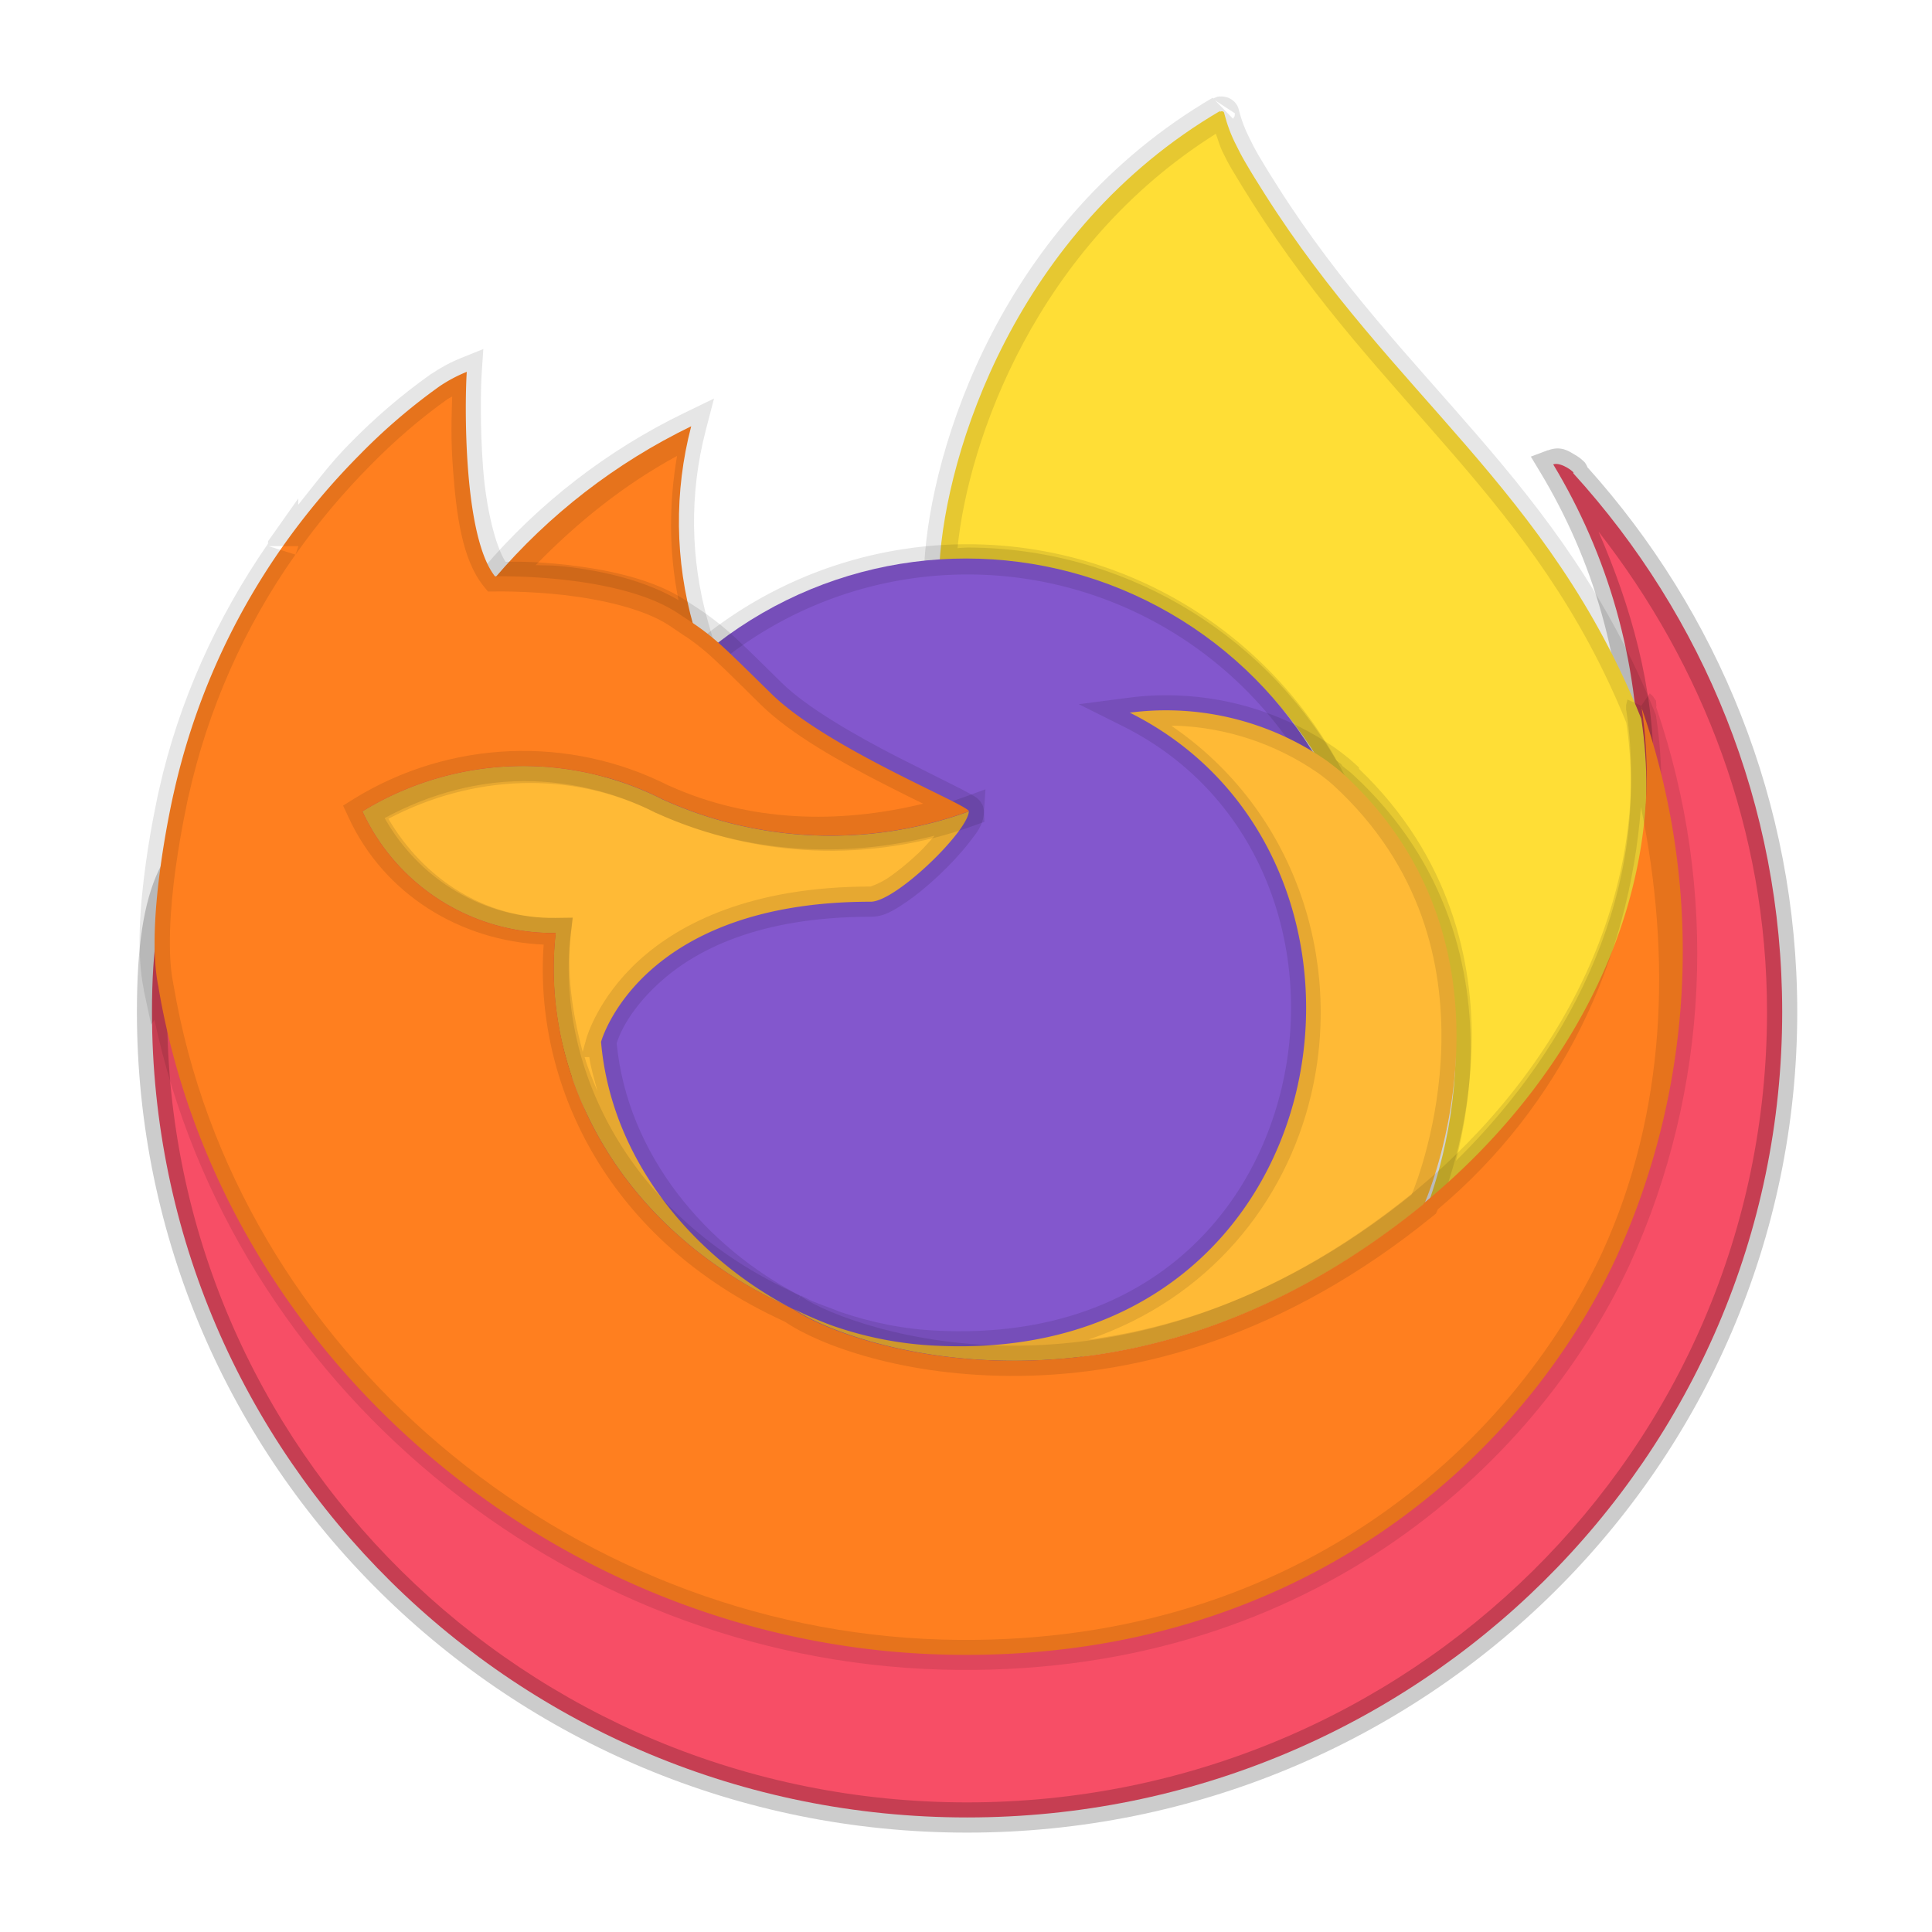 <?xml version="1.0" encoding="UTF-8" standalone="no"?>
<!-- Created with Inkscape (http://www.inkscape.org/) -->

<svg
   width="64"
   height="64"
   viewBox="0 0 16.933 16.933"
   version="1.1"
   id="svg5"
   inkscape:version="1.1.2 (0a00cf5339, 2022-02-04, custom)"
   sodipodi:docname="firefox.svg"
   xmlns:inkscape="http://www.inkscape.org/namespaces/inkscape"
   xmlns:sodipodi="http://sodipodi.sourceforge.net/DTD/sodipodi-0.dtd"
   xmlns="http://www.w3.org/2000/svg"
   xmlns:svg="http://www.w3.org/2000/svg">
  <sodipodi:namedview
     id="namedview7"
     pagecolor="#ffffff"
     bordercolor="#666666"
     borderopacity="1.0"
     inkscape:pageshadow="2"
     inkscape:pageopacity="0.0"
     inkscape:pagecheckerboard="0"
     inkscape:document-units="px"
     showgrid="false"
     units="px"
     height="64px"
     showguides="false"
     inkscape:zoom="13.15625"
     inkscape:cx="31.961995"
     inkscape:cy="32"
     inkscape:window-width="1920"
     inkscape:window-height="1019"
     inkscape:window-x="0"
     inkscape:window-y="31"
     inkscape:window-maximized="1"
     inkscape:current-layer="svg5" />
  <defs
     id="defs2" />
  <path
     d="m 5.93,5.387 c 0.058,0.037 0.106,0.069 0.148,0.098 C 5.915,4.914 5.908,4.31 6.058,3.736 5.398,4.056 4.812,4.509 4.336,5.067 4.371,5.066 5.409,5.047 5.93,5.386 Z"
     style="color:#000000;fill:#ff7f1f;stroke-width:0.07;-inkscape-stroke:none;fill-opacity:1"
     id="path2949" />
  <path
     style="color:#000000;opacity:0.1;fill:#000000;fill-opacity:0.999;stroke-width:1;-inkscape-stroke:none"
     d="M 6.258,3.493 6,3.618 C 5.324,3.945 4.724,4.409 4.236,4.981 l -0.193,0.227 0.297,-0.008 c 0.008,-2.062e-4 0.276,-0.005 0.596,0.031 0.319,0.036 0.693,0.119 0.92,0.266 4.439e-4,2.874e-4 0.002,-2.878e-4 0.002,0 l 0.002,0.002 c 0.056,0.036 0.102,0.067 0.143,0.096 L 6.307,5.803 6.205,5.448 C 6.049,4.9 6.042,4.321 6.186,3.77 Z M 5.934,3.996 C 5.862,4.417 5.862,4.841 5.947,5.26 5.657,5.089 5.286,5.004 4.965,4.967 4.821,4.951 4.801,4.958 4.695,4.953 5.062,4.576 5.471,4.247 5.934,3.996 Z"
     id="path2941" />
  <path
     style="color:#000000;fill:#f74e66;stroke-width:0.265;-inkscape-stroke:none"
     d="M 3.969,6.252 C 2.298,7.544 1.332,6.609 1.332,8.869 c 0,3.899 3.198,7.06 7.144,7.06 3.945,0 7.144,-3.161 7.144,-7.06 0,-1.815 -0.693,-3.471 -1.832,-4.722 0.025,-9.789e-4 -0.107,-0.102 -0.175,-0.077 0.476,0.789 0.75,1.714 0.75,2.703 0,2.895 -1.61,5.762 -4.504,5.762 C 7.999,12.626 5.523,11.437 5.141,10.325 4.895,9.607 4.958,8.801 5.627,8.355 5.99,8.125 6.52,7.897 7.358,7.87 8.124,7.367 7.751,7.424 7.715,7.271 7.477,7.206 7.054,7.116 6.471,6.658 5.955,6.251 5.715,6.097 4.21,6.083 3.926,5.536 3.997,6.902 3.969,6.252 Z"
     id="path883" />
  <path
     style="color:#000000;fill:#000000;stroke-width:0.265;-inkscape-stroke:none;opacity:0.2"
     d="m 13.566,3.946 -0.149,0.056 0.082,0.136 c 0.464,0.769 0.731,1.67 0.731,2.635 0,1.423 -0.397,2.839 -1.142,3.89 -0.745,1.051 -1.826,1.74 -3.23,1.74 h -0.003 -0.004 C 8.953,12.447 7.884,12.178 7.002,11.761 6.12,11.345 5.433,10.769 5.266,10.282 5.15,9.941 5.108,9.582 5.171,9.264 5.233,8.946 5.394,8.67 5.699,8.466 5.7,8.466 5.7,8.466 5.7,8.466 6.048,8.245 6.548,8.028 7.362,8.003 l 0.037,-0.002 0.032,-0.02 C 7.626,7.853 7.75,7.76 7.833,7.682 7.915,7.604 7.973,7.535 7.97,7.435 7.968,7.385 7.946,7.341 7.924,7.313 7.903,7.286 7.882,7.27 7.868,7.258 7.839,7.233 7.84,7.227 7.843,7.24 L 7.825,7.164 7.75,7.144 C 7.503,7.076 7.118,6.998 6.553,6.553 6.294,6.349 6.082,6.193 5.749,6.096 5.429,6.003 4.977,5.966 4.276,5.957 4.252,5.918 4.232,5.875 4.191,5.849 4.159,5.828 4.109,5.812 4.06,5.821 4.011,5.831 3.976,5.859 3.954,5.885 3.912,5.937 3.9,5.985 3.888,6.036 3.878,6.076 3.872,6.118 3.867,6.159 3.065,6.771 2.446,6.855 1.968,7.077 1.727,7.19 1.519,7.353 1.389,7.632 1.259,7.911 1.2,8.294 1.2,8.869 c 0,3.972 3.26,7.193 7.276,7.193 4.016,0 7.276,-3.221 7.276,-7.193 0,-1.833 -0.698,-3.505 -1.84,-4.775 -7.41e-4,-0.002 -0.001,-0.005 -0.002,-0.007 -0.018,-0.038 -0.028,-0.042 -0.039,-0.052 -0.021,-0.02 -0.043,-0.035 -0.069,-0.05 -0.053,-0.031 -0.121,-0.081 -0.235,-0.038 z m 0.445,0.714 c 0.912,1.169 1.476,2.617 1.476,4.209 0,3.827 -3.137,6.928 -7.011,6.928 -3.875,0 -7.011,-3.101 -7.011,-6.928 0,-0.555 0.062,-0.903 0.165,-1.124 0.103,-0.221 0.241,-0.329 0.451,-0.427 0.382,-0.178 1.015,-0.326 1.771,-0.847 8.203e-4,0.002 0.01,0.023 0.01,0.023 2.57e-5,4.84e-5 0.066,0.06 0.066,0.06 2.54e-5,1.06e-5 0.147,-0.031 0.147,-0.032 2.54e-5,-2.68e-5 0.027,-0.042 0.027,-0.042 2.51e-5,-6.37e-5 0.005,-0.013 0.006,-0.017 0.002,-0.008 0.002,-0.011 0.003,-0.014 0.002,-0.012 0.001,-0.013 0.002,-0.018 0.002,-0.038 0.005,-0.121 0.014,-0.21 4.497e-4,-0.004 0.002,-0.007 0.002,-0.011 l 0.003,0.006 0.08,5.292e-4 c 0.748,0.007 1.174,0.05 1.466,0.135 0.291,0.085 0.458,0.209 0.715,0.411 0.581,0.457 1.02,0.563 1.257,0.627 0.018,0.02 0.034,0.055 0.046,0.066 -5.821e-4,-0.006 0.006,-0.009 -0.041,0.036 C 7.593,7.544 7.476,7.632 7.304,7.746 6.477,7.782 5.926,8.009 5.556,8.244 l -0.002,5.291e-4 -0.001,0.001 C 5.19,8.488 4.985,8.837 4.911,9.213 4.837,9.589 4.887,9.991 5.016,10.368 c 0.214,0.626 0.956,1.2 1.873,1.633 0.916,0.433 2.014,0.713 2.974,0.667 3.175e-4,-1.6e-5 7.144e-4,1.6e-5 0.001,0 1.488,-0.002 2.657,-0.747 3.44,-1.851 0.784,-1.106 1.191,-2.571 1.191,-4.043 0,-0.759 -0.2,-1.458 -0.484,-2.113 z"
     id="path885" />
  <path
     style="color:#000000;fill:#ffde36;fill-opacity:1;stroke-width:0.265;-inkscape-stroke:none"
     d="M 10.696,0.971 C 8.899,2.023 8.29,3.97 8.234,4.945 c 0.083,-0.006 0.166,-0.013 0.251,-0.013 1.298,0.002 2.494,0.701 3.134,1.83 0.013,0.009 0.025,0.018 0.037,0.027 0.003,0.004 0.005,0.008 0.008,0.012 0.039,0.03 0.076,0.059 0.107,0.088 1.622,1.495 0.772,3.608 0.708,3.758 1.317,-1.085 2.159,-2.691 1.906,-4.348 -0.809,-2.017 -2.181,-2.83 -3.301,-4.6 -0.057,-0.09 -0.113,-0.179 -0.168,-0.274 -0.032,-0.054 -0.057,-0.103 -0.079,-0.148 -0.047,-0.09 -0.082,-0.185 -0.107,-0.283 -1.03e-4,-0.009 -0.007,-0.017 -0.016,-0.018 -0.004,-0.001 -0.009,-0.001 -0.013,0 -9.53e-4,0 -0.003,0.002 -0.004,0.002 -0.001,3.651e-4 -0.004,0.002 -0.005,0.003 0,0 0,0 5.29e-4,-0.006 z"
     id="path2597" />
  <path
     style="color:#000000;fill:#000000;fill-opacity:1;stroke-width:0.265;-inkscape-stroke:none;opacity:0.1"
     d="m 10.676,0.847 -0.009,0.003 0.022,-0.003 z m -0.009,0.003 -0.004,0.001 c -2.14e-4,3.37e-5 -0.002,5.133e-4 -0.002,5.16e-4 -3.7e-5,1.15e-5 -0.004,0.001 -0.005,0.002 -0.004,0.002 -0.011,0.004 -0.014,0.005 -0.003,0.002 -0.002,0.002 -0.004,0.003 0.002,-0.001 0.001,-8.679e-4 0.005,-0.003 0.001,-6.588e-4 0.003,-0.001 0.006,-0.002 -0.007,0.003 -0.012,0.004 -0.011,0.005 -7.94e-4,4.445e-4 -0.002,7.329e-4 -0.002,0.001 7.1e-5,4.66e-5 -0.002,4.815e-4 -0.002,5.159e-4 l -0.006,-0.006 C 8.782,1.938 8.16,3.918 8.101,4.937 l -0.008,0.151 0.15,-0.011 c 0.084,-0.006 0.163,-0.012 0.241,-0.012 1.25,0.002 2.403,0.675 3.019,1.763 l 0.015,0.026 0.024,0.017 c 0.004,0.003 0.009,0.007 0.013,0.01 l 0.008,0.012 0.02,0.014 c 0.037,0.028 0.07,0.056 0.097,0.08 0.779,0.718 0.96,1.575 0.943,2.283 -0.017,0.708 -0.239,1.261 -0.267,1.327 l 0.206,0.153 c 1.345,-1.108 2.214,-2.757 1.953,-4.47 l -0.002,-0.015 -0.006,-0.014 c -0.824,-2.054 -2.208,-2.877 -3.312,-4.622 -0.057,-0.089 -0.112,-0.178 -0.166,-0.27 -0.029,-0.05 -0.053,-0.096 -0.074,-0.14 l -5.3e-4,-0.001 -10e-4,-0.002 c -0.042,-0.081 -0.074,-0.166 -0.096,-0.254 l 0.004,0.03 c -8.11e-4,-0.072 -0.057,-0.132 -0.128,-0.144 -0.019,-0.003 -0.04,-0.004 -0.059,0 0.01,-0.001 0.021,-0.003 0.021,-0.003 h -0.006 c -0.007,0.001 -0.013,0.002 -0.02,0.003 -0.001,2.831e-4 -0.002,-3.0961e-4 -0.004,0 z m -0.017,0.03 0.173,0.113 -0.002,0.025 -0.014,0.023 z m 0.006,0.292 c 0.021,0.056 0.036,0.115 0.064,0.168 0.022,0.046 0.048,0.097 0.082,0.153 0.057,0.097 0.114,0.188 0.171,0.278 1.133,1.791 2.486,2.595 3.281,4.564 0.212,1.427 -0.439,2.802 -1.493,3.839 0.06,-0.244 0.119,-0.544 0.128,-0.898 0.018,-0.76 -0.186,-1.707 -1.028,-2.484 h -5.29e-4 v -5.292e-4 c -0.029,-0.027 -0.062,-0.052 -0.095,-0.078 l -0.01,-0.016 -0.02,-0.015 c -0.006,-0.005 -0.016,-0.012 -0.024,-0.018 C 11.043,5.516 9.817,4.802 8.485,4.799 c -0.033,0 -0.061,0.003 -0.093,0.005 C 8.487,3.861 9.079,2.164 10.657,1.172 Z"
     id="path2599" />
  <circle
     style="opacity:1;fill:#8357cd;stroke-width:0.265;stroke-linecap:round;stroke-linejoin:round;stroke-opacity:0.3;fill-opacity:1"
     id="path944"
     cx="8.467"
     cy="8.467"
     r="3.572" />
  <path
     id="path1320"
     style="opacity:0.1;fill:#000000;stroke-width:1;stroke-linecap:round;stroke-linejoin:round;stroke-opacity:0.3"
     d="M 32 18 A 14 14 0 0 0 18 32 A 14 14 0 0 0 32 46 A 14 14 0 0 0 46 32 A 14 14 0 0 0 32 18 z M 32 19 A 13 13 0 0 1 45 32 A 13 13 0 0 1 32 45 A 13 13 0 0 1 19 32 A 13 13 0 0 1 32 19 z "
     transform="scale(0.265)" />
  <path
     style="color:#000000;fill:#ffba36;stroke-width:0.265;-inkscape-stroke:none"
     d="M 10.304,6.227 A 2.469,2.469 0 0 0 9.902,6.246 C 12.474,7.533 11.784,11.962 8.218,11.795 A 3.181,3.181 0 0 1 7.288,11.616 c -0.07,-0.026 -0.14,-0.055 -0.21,-0.086 -0.04,-0.018 -0.081,-0.037 -0.121,-0.057 l 0.005,0.003 c 0.497,0.339 2.953,1.169 5.52,-0.922 l 0.004,-0.009 c 0.064,-0.149 0.914,-2.263 -0.708,-3.757 v -5.292e-4 c -0.031,-0.029 -0.068,-0.058 -0.107,-0.088 -0.015,-0.011 -0.029,-0.022 -0.044,-0.033 A 2.469,2.469 0 0 0 10.304,6.227 Z M 4.674,6.715 a 2.698,2.698 0 0 0 -1.498,0.396 1.837,1.837 0 0 0 1.694,1.066 c -0.133,1.17 0.486,2.533 1.982,3.248 0.033,0.016 0.065,0.033 0.099,0.049 C 6.079,11.023 5.358,10.169 5.268,9.133 h -5.291e-4 c 0,0 0.33,-1.23 2.364,-1.23 0.22,0 0.849,-0.613 0.86,-0.791 A 3.562,3.562 0 0 1 5.807,7.006 2.698,2.698 0 0 0 4.674,6.715 Z"
     id="path1697" />
  <path
     style="color:#000000;fill:#000000;fill-opacity:1;stroke-width:0.265;-inkscape-stroke:none;opacity:0.1"
     d="m 10.308,6.095 c -0.142,-0.005 -0.283,0.002 -0.424,0.021 l -0.429,0.056 0.387,0.193 C 11.07,6.979 11.517,8.341 11.233,9.535 10.949,10.73 9.952,11.744 8.225,11.663 H 8.224 8.224 C 7.928,11.651 7.637,11.592 7.358,11.496 c -0.094,-0.04 -0.234,-0.083 -0.284,-0.115 -0.016,-0.008 -0.034,-0.015 -0.049,-0.023 -0.002,-0.001 -0.005,-0.003 -0.007,-0.004 l -0.026,0.046 0.021,-0.044 C 6.181,10.927 5.499,10.115 5.405,9.144 5.415,9.111 5.485,8.882 5.776,8.616 6.088,8.331 6.642,8.035 7.632,8.035 c 0.116,0 0.2,-0.055 0.299,-0.121 C 8.03,7.848 8.133,7.762 8.231,7.67 8.328,7.578 8.419,7.481 8.489,7.391 8.558,7.301 8.617,7.237 8.624,7.12 l 0.013,-0.202 -0.19,0.069 C 7.605,7.292 6.677,7.256 5.861,6.885 l 0.005,0.003 C 5.498,6.701 5.092,6.596 4.679,6.583 4.125,6.565 3.579,6.71 3.108,6.999 l -0.1,0.061 0.05,0.106 c 0.308,0.666 0.963,1.089 1.689,1.126 -0.081,1.196 0.561,2.54 2.05,3.252 0.027,0.013 0.059,0.03 0.096,0.047 0.003,0.001 0.004,0.002 0.007,0.004 l 0.002,-0.004 c 0.043,0.022 0.084,0.041 0.122,0.058 h 5.292e-4 l 5.291e-4,5.29e-4 c 0.072,0.032 0.144,0.062 0.217,0.089 l 0.001,5.29e-4 h 0.002 c 0.01,0.004 0.022,0.003 0.032,0.006 0.381,0.162 0.911,0.32 1.672,0.311 1.024,-0.012 2.312,-0.338 3.618,-1.402 l 0.024,-0.02 0.018,-0.039 v -5.29e-4 c 0.037,-0.087 0.271,-0.663 0.289,-1.423 0.018,-0.744 -0.187,-1.667 -0.987,-2.433 v -0.012 l -0.043,-0.039 c -0.036,-0.033 -0.076,-0.065 -0.117,-0.096 v -5.291e-4 h -5.3e-4 c -0.014,-0.011 -0.03,-0.022 -0.048,-0.035 v -5.292e-4 h -5.29e-4 C 11.291,6.272 10.808,6.112 10.309,6.095 Z m -0.009,0.265 h 5.3e-4 c 0.448,0.015 0.882,0.159 1.251,0.414 0.013,0.009 0.026,0.019 0.041,0.03 0.037,0.028 0.071,0.056 0.097,0.08 0.78,0.718 0.961,1.574 0.944,2.283 -0.017,0.689 -0.224,1.217 -0.26,1.303 -1.009,0.814 -1.985,1.158 -2.833,1.271 1.053,-0.358 1.726,-1.195 1.951,-2.143 0.281,-1.182 -0.139,-2.496 -1.223,-3.236 0.011,2.024e-4 0.021,-0.002 0.032,-0.002 z M 4.67,6.847 c 0.375,0.012 0.742,0.106 1.076,0.276 l 0.003,0.002 0.003,0.001 c 0.769,0.349 1.628,0.406 2.44,0.198 -0.046,0.051 -0.087,0.101 -0.142,0.153 -0.089,0.084 -0.184,0.162 -0.266,0.217 -0.081,0.054 -0.158,0.076 -0.152,0.076 -1.044,0 -1.673,0.32 -2.034,0.65 C 5.237,8.75 5.14,9.099 5.14,9.099 L 5.107,9.219 C 5.014,8.873 4.965,8.525 5.003,8.192 l 0.017,-0.149 -0.15,0.002 C 4.242,8.054 3.676,7.71 3.371,7.17 3.77,6.954 4.215,6.833 4.67,6.847 Z m 0.454,2.418 h 0.041 c 0.014,0.104 0.047,0.201 0.072,0.301 -0.041,-0.1 -0.084,-0.2 -0.113,-0.301 z"
     id="path1699" />
  <path
     style="color:#000000;fill:#ff7f1f;stroke-width:0.265;-inkscape-stroke:none;fill-opacity:1"
     d="m 1.389,8.654 c 0.552,3.262 3.508,5.752 6.864,5.847 3.106,0.088 5.09,-1.715 5.91,-3.474 a 6.478,6.478 0 0 0 0.223,-4.828 v -0.007 c 0,-0.005 -0.001,-0.009 0,-0.007 l 0.001,0.012 c 0.254,1.657 -0.589,3.262 -1.906,4.347 l -0.004,0.009 C 9.911,12.644 7.454,11.815 6.957,11.477 q -0.052,-0.025 -0.104,-0.052 C 5.356,10.71 4.738,9.346 4.871,8.177 A 1.837,1.837 0 0 1 3.176,7.111 2.698,2.698 0 0 1 5.806,7.005 3.562,3.562 0 0 0 8.492,7.111 C 8.489,7.053 7.244,6.557 6.759,6.079 6.499,5.824 6.376,5.701 6.267,5.608 A 2.138,2.138 0 0 0 6.083,5.468 C 6.04,5.439 5.992,5.408 5.935,5.37 5.413,5.031 4.376,5.05 4.341,5.051 h -0.003 C 4.055,4.692 4.074,3.507 4.091,3.259 A 1.279,1.279 0 0 0 3.852,3.386 5.209,5.209 0 0 0 3.153,3.985 6.246,6.246 0 0 0 2.481,4.785 v 8.715e-4 -8.715e-4 A 6.041,6.041 0 0 0 1.522,6.953 c -0.004,0.015 -0.258,1.126 -0.132,1.702 z"
     id="path1075" />
  <path
     style="color:#000000;fill:#000000;fill-opacity:1;stroke-width:1;-inkscape-stroke:none;opacity:0.1"
     d="m 4.236,3.059 -0.193,0.078 c -0.093,0.037 -0.181,0.085 -0.264,0.141 h -0.002 l -0.002,0.002 C 3.518,3.462 3.28,3.667 3.06,3.893 2.897,4.057 2.759,4.243 2.614,4.424 v -0.055 l -0.24,0.34 -0.025,0.035 v 0.021 C 1.898,5.418 1.567,6.147 1.394,6.922 c -0.006,0.023 -0.018,0.08 -0.041,0.197 -0.023,0.117 -0.052,0.276 -0.076,0.455 -0.049,0.356 -0.084,0.779 -0.016,1.102 h -0.002 c 3.515e-4,0.002 0.002,0.004 0.002,0.006 l 0.064,0.299 0.029,-0.043 c 0.68,3.189 3.572,5.601 6.895,5.695 3.159,0.089 5.196,-1.749 6.035,-3.551 0.702,-1.538 0.779,-3.284 0.232,-4.883 -0.001,0.007 -0.003,0.011 -0.004,0.018 -0.001,-0.008 0.005,-0.015 0.004,-0.023 v -0.004 c -3.14e-4,-0.002 0.002,-0.004 0.002,-0.006 -3.38e-4,-0.004 -0.002,-0.013 -0.002,-0.012 l -0.002,-0.031 -0.018,-0.025 c -6.9e-5,-1.094e-4 -0.006,-0.01 -0.006,-0.01 -5.2e-5,-6.93e-5 -0.021,-0.021 -0.021,-0.021 0,0 -0.01,-0.008 -0.01,-0.008 0,0 -0.074,0.109 -0.074,0.109 0,0 -0.121,-0.055 -0.121,-0.055 -1.3e-5,4.07e-5 -0.012,0.049 -0.012,0.049 -3e-6,7.4e-5 -5e-6,0.014 0,0.014 v 0.029 l 0.002,0.006 c 0.239,1.597 -0.571,3.155 -1.857,4.215 l -0.025,0.02 c -1.253,1.013 -2.469,1.319 -3.434,1.33 -0.971,0.011 -1.702,-0.285 -1.908,-0.426 l -0.008,-0.006 -0.008,-0.004 c -0.033,-0.016 -0.068,-0.033 -0.102,-0.051 h -0.002 l -0.002,-0.002 C 5.459,10.612 4.875,9.304 5.001,8.191 l 0.018,-0.148 -0.15,0.002 C 4.251,8.054 3.712,7.701 3.404,7.176 4.136,6.791 5.002,6.746 5.745,7.123 l 0.004,0.002 h 0.002 c 0.878,0.399 1.878,0.44 2.785,0.111 l 0.092,-0.033 -0.004,-0.098 c -2.2e-5,-4.543e-4 -0.008,-0.039 -0.008,-0.039 -1.72e-4,-5.073e-4 -0.008,-0.017 -0.012,-0.023 -0.008,-0.013 -0.014,-0.023 -0.02,-0.029 -0.012,-0.013 -0.021,-0.019 -0.029,-0.025 -0.017,-0.013 -0.035,-0.022 -0.055,-0.033 -0.04,-0.023 -0.091,-0.049 -0.154,-0.08 C 8.221,6.812 8.051,6.729 7.867,6.635 7.498,6.446 7.07,6.2 6.851,5.984 6.592,5.729 6.469,5.606 6.353,5.508 6.29,5.455 6.225,5.405 6.158,5.359 6.114,5.329 6.065,5.297 6.007,5.26 5.712,5.068 5.308,4.99 4.97,4.951 4.682,4.918 4.512,4.923 4.431,4.924 4.34,4.783 4.26,4.448 4.234,4.103 4.206,3.74 4.214,3.381 4.222,3.268 Z m -0.273,0.418 c -0.005,0.175 -0.014,0.365 0.008,0.646 0.029,0.381 0.077,0.774 0.264,1.01 l 0.041,0.051 h 0.068 0.002 c 0.005,-1.393e-4 0.276,-0.005 0.596,0.031 0.32,0.037 0.696,0.118 0.922,0.266 0.057,0.038 0.104,0.07 0.145,0.098 h 0.002 c 0.06,0.041 0.117,0.084 0.172,0.131 0.102,0.087 0.225,0.209 0.484,0.465 0.267,0.263 0.704,0.505 1.08,0.697 0.134,0.069 0.238,0.12 0.344,0.172 C 7.347,7.225 6.569,7.204 5.866,6.887 l -0.006,-0.002 C 4.986,6.443 3.943,6.486 3.107,6.998 l -0.1,0.063 0.049,0.105 c 0.31,0.671 0.977,1.081 1.709,1.113 -0.086,1.198 0.536,2.549 2.027,3.264 0.03,0.015 0.06,0.028 0.09,0.043 0.291,0.198 1.037,0.485 2.061,0.473 1.024,-0.012 2.311,-0.339 3.617,-1.402 l 0.025,-0.02 0.016,-0.035 0.002,-0.004 c 1.075,-0.904 1.676,-2.176 1.779,-3.525 0.269,1.311 0.224,2.67 -0.338,3.9 -0.8,1.716 -2.735,3.483 -5.787,3.397 C 4.964,14.276 2.062,11.829 1.521,8.633 l -0.002,-0.006 c -3.169e-4,-0.002 3.115e-4,-0.004 0,-0.006 -0.054,-0.253 -0.028,-0.666 0.02,-1.01 0.024,-0.173 0.052,-0.33 0.074,-0.443 0.022,-0.113 0.041,-0.199 0.037,-0.184 l 0.002,-0.002 v -0.002 C 1.821,6.219 2.139,5.499 2.589,4.861 l -0.234,-0.074 h 0.26 l -0.025,0.074 C 2.786,4.582 3.007,4.32 3.247,4.078 3.456,3.865 3.682,3.669 3.925,3.496 L 3.929,3.494 C 3.939,3.487 3.952,3.483 3.962,3.476 Z"
     id="path1077" />
</svg>
